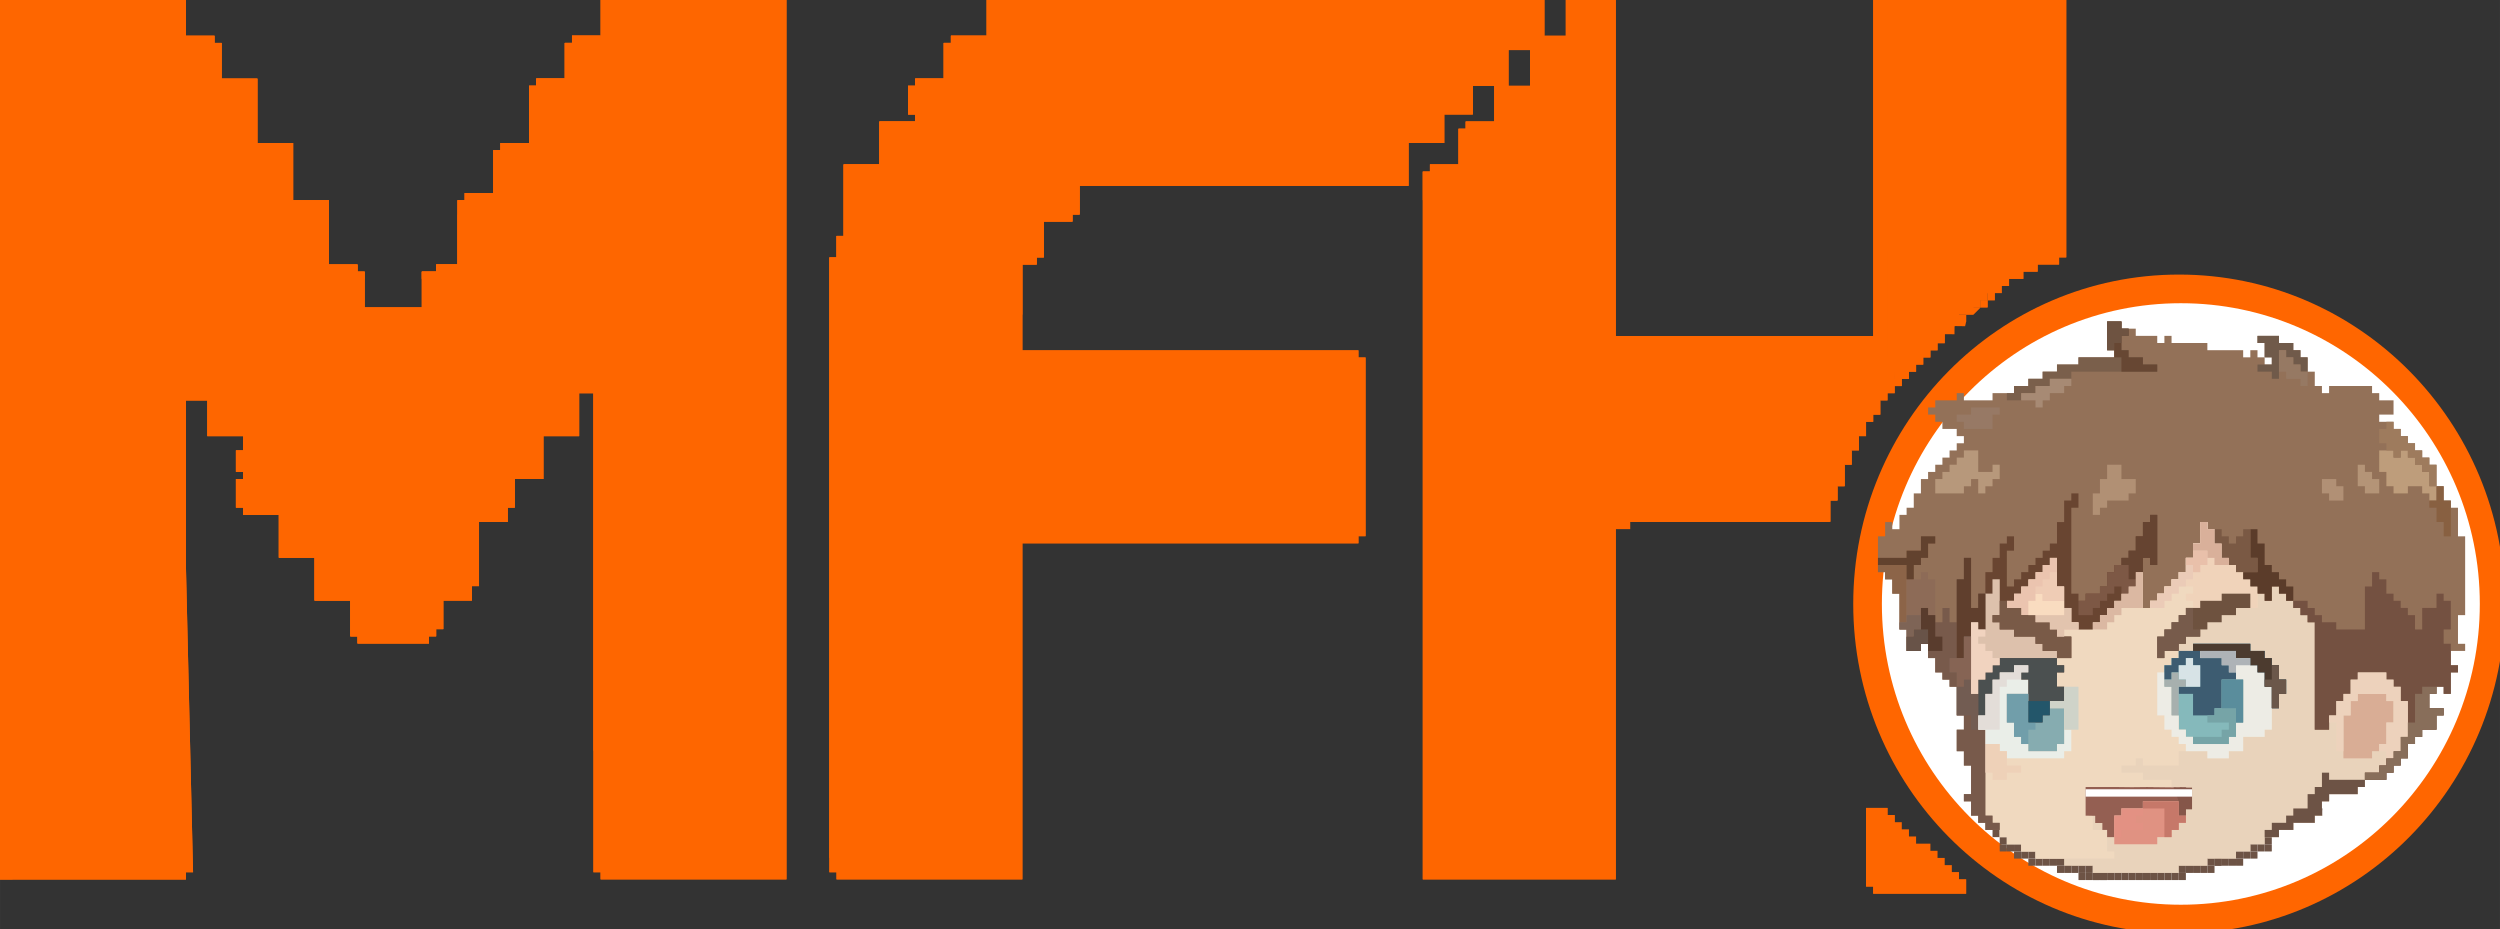 <?xml version="1.0" encoding="UTF-8" standalone="no"?>
<svg
   xml:space="preserve"
   width="349.665"
   height="129.972"
   viewBox="0 0 92.516 34.389"
   version="1.1"
   id="svg138"
   sodipodi:docname="logo.svg"
   inkscape:export-filename="logo.svg"
   inkscape:export-xdpi="96"
   inkscape:export-ydpi="96"
   inkscape:version="1.4.2 (ebf0e940d0, 2025-05-08)"
   xmlns:inkscape="http://www.inkscape.org/namespaces/inkscape"
   xmlns:sodipodi="http://sodipodi.sourceforge.net/DTD/sodipodi-0.dtd"
   xmlns="http://www.w3.org/2000/svg"
   xmlns:svg="http://www.w3.org/2000/svg"><rect x="0" y="0" width="92.516" height="34.389" fill="#333333" stroke="none"/><sodipodi:namedview
   id="namedview138"
   pagecolor="#ffffff"
   bordercolor="#000000"
   borderopacity="0.25"
   inkscape:showpageshadow="2"
   inkscape:pageopacity="0.0"
   inkscape:pagecheckerboard="0"
   inkscape:deskcolor="#d1d1d1"
   showgrid="true"
   inkscape:zoom="1.3646872"
   inkscape:cx="-2.198306"
   inkscape:cy="68.51387"
   inkscape:window-width="1920"
   inkscape:window-height="1080"
   inkscape:window-x="0"
   inkscape:window-y="0"
   inkscape:window-maximized="1"
   inkscape:current-layer="svg138"><inkscape:grid
     id="grid138"
     units="px"
     originx="0"
     originy="0"
     spacingx="0.265"
     spacingy="0.265"
     empcolor="#0099e5"
     empopacity="0.302"
     color="#0099e5"
     opacity="0.149"
     empspacing="5"
     enabled="true"
     visible="true" /></sodipodi:namedview>
  <defs
   id="defs1">
    <clipPath
   id="a"
   clipPathUnits="userSpaceOnUse">
      <path
   fill="red"
   d="M-8 0v9H6V0ZM.594 4.379c.058 0 .115.025.162.076.01-.002.02-.002.03-.002.122-.002.24.112.25.33a.439.439 0 0 1 .068-.086.456.456 0 0 1 .293-.146c.22-.007.335.252.074.513h.002v.002l-.004.004-.002.002-.002.002v.004h-.002v.002l-.002.002v.004l-.01.026-.002.002v.002l-.008.023c-.024.072-.051.143-.074.215-.018.058-.033.116-.05.174a.794.794 0 0 0-.029.13 1.636 1.636 0 0 1-.025.169 2.01 2.01 0 0 1-.04.125c-.01.02-.016.041-.026.062a.466.466 0 0 1-.07.106.461.461 0 0 1-.02.027c-.139.187-.3.224-.406.172-.104.063-.237.03-.311-.1-.151.071-.346-.05-.346-.365v-.397a4.6 4.6 0 0 1 .008-.242c.005-.047.01-.094.018-.14.005-.034.004-.068.004-.102h.002c-.003-.257.121-.385.25-.385.01 0 .02 0 .031.002.044-.14.14-.21.236-.21zm.865.695v.002h.002v-.002zm0 .002h-.002v.002h.002z"
   id="path1" />
    </clipPath>
  </defs>
  <g
   fill="#fe6600"
   id="g11">
    <path
   d="M 36.513,0 H 57.15 v 1.323 h 0.794 V 0 h 1.852 v 12.435 h 9.525 V 0 h 7.144 V 9.525 H 76.2 V 9.79 h -0.794 v 0.264 h -0.529 v 0.265 h -0.53 v 0.264 h -0.264 v 0.265 h -0.264 v 0.265 h -0.265 v 0.264 H 73.29 l -0.265,0.265 H 72.76 v 0.264 L 72.495,11.9 72.231,12.17 h -0.264 v 0.53 h -0.265 v 0.265 h -0.264 v 0.264 h -0.265 v 0.265 h -0.265 v 0.264 h -0.264 v 0.265 h -0.265 v 0.265 h -0.264 v 0.264 H 69.85 v 0.265 h -0.265 v 0.529 h -0.264 v 0.264 h -0.265 v 0.53 h -0.264 v 0.529 h -0.265 v 0.529 h -0.264 v 0.794 h -0.265 v 0.529 h -0.265 v 0.787 l -0.264,0.007 h -7.144 v 0.264 h -0.53 V 32.544 H 52.652 V 6.35 h 0.265 V 6.085 h 1.058 V 4.763 H 54.24 V 4.498 h 1.058 V 3.175 H 54.504 V 4.234 H 53.446 V 5.292 H 52.123 V 6.879 H 39.953 V 7.938 H 39.688 V 8.202 H 38.629 V 9.525 H 38.365 V 9.79 h -0.53 v 3.175 h 12.436 v 0.264 h 0.264 v 6.615 h -0.264 v 0.264 H 37.835 V 32.544 H 30.956 V 32.279 H 30.692 V 9.525 h 0.264 V 8.731 h 0.265 V 6.085 h 1.323 V 4.498 h 1.323 V 4.233 H 33.602 V 3.175 h 0.265 V 2.91 h 1.058 V 1.588 H 35.19 V 1.323 h 1.323 z m 19.314,1.852 v 1.323 h 0.794 V 1.852 Z m 17.992,8.731 v 0.265 h 0.264 v -0.265 z m -0.53,0.265 v 0.265 h 0.265 v -0.265 z m -0.264,0.265 v 0.264 h 0.265 v -0.264 z m -0.53,0.264 v 0.265 h 0.265 v -0.265 z m -0.793,0.53 v 0.264 h 0.265 v -0.265 z m -0.264,0.264 v 0.264 h 0.264 v -0.264 z m -1.059,1.058 v 0.265 h 0.265 v -0.265 z m -0.529,0.53 v 0.264 h 0.265 v -0.265 z m -0.53,0.793 v 0.265 h 0.265 v -0.265 z m -0.528,0.794 v 0.264 h 0.264 v -0.264 z m -0.265,0.529 v 0.265 h 0.265 v -0.265 z m -0.264,0.53 v 0.264 h 0.264 v -0.265 z m -0.265,0.528 v 0.265 h 0.265 v -0.265 z m -0.265,0.794 v 0.265 h 0.265 V 17.727 Z M 0,0 H 6.88 V 1.323 H 7.938 V 1.588 H 8.202 V 2.91 h 1.323 v 2.382 h 1.323 v 2.116 h 1.323 V 9.79 h 1.058 v 0.264 h 0.265 v 1.323 h 2.116 v -1.323 h 0.53 V 9.79 h 0.793 V 7.408 h 0.265 V 7.144 h 1.058 V 5.556 h 0.265 V 5.292 h 1.058 V 3.175 h 0.265 V 2.91 h 1.058 V 1.588 h 0.265 V 1.323 h 1.058 V 0 h 6.88 v 32.544 h -6.88 V 32.279 H 21.96 V 14.552 h -0.529 v 1.588 h -1.323 v 1.587 H 19.05 v 1.058 h -0.265 v 0.53 h -1.058 v 2.38 h -0.264 v 0.53 h -1.059 v 1.058 H 16.14 v 0.265 h -0.265 v 0.265 H 13.229 V 23.548 H 12.965 V 22.225 H 11.642 V 20.638 H 10.319 V 19.05 H 8.996 V 18.785 H 8.73 V 17.727 H 8.995 V 17.463 H 8.73 v -0.794 h 0.265 v -0.53 H 7.673 V 14.817 H 6.879 v 6.085 L 6.879,20.902 7.144,32.28 H 6.879 v 0.265 H 0 Z"
   id="path2"
   sodipodi:nodetypes="cccccccccccccccccccccccccccccccccccccccccccccccccccccccccccccccccccccccccccccccccccccccccccccccccccccccccccccccccccccccccccccccccccccccccccccccccccccccccccccccccccccccccccccccccccccccccccccccccccccccccccccccccccccccccccccccccccccccccccccccccccccccccccccccccccccccccccccccccccccccccccccccccccc" />
    <path
   d="M58.473.53h.794v12.435H69.85v.264h-.265v.265h-.264v.529h-.265v.265h-.264v.529h-.265v.529h-.264v.529h-.265v.265h-.265v.793h-.264v.53h-.265v1.322h-.264v.265h-7.673v13.23H53.18V6.614h1.323V5.027h1.323V3.704h1.323V1.852h1.323z"
   id="path3" />
    <path
   d="M 36.513,0 H 57.15 v 1.323 h 0.794 V 0 h 1.852 v 12.435 h 9.525 V 0 h 7.144 V 9.525 H 76.2 V 9.79 h -0.794 v 0.264 h -0.529 v 0.265 h -0.53 v 0.264 h -0.528 v 0.265 h 0.264 -0.264 v 0.265 h -0.265 v 0.264 H 73.29 l -0.265,0.265 H 72.76 v 0.264 l -0.038,0.166 -0.39,-0.005 -0.003,0.303 c -0.38,-0.008 -0.358,0 -0.358,0 l -0.004,0.33 h -0.265 v 0.265 h -0.264 v 0.264 h -0.265 v 0.265 h -0.265 v 0.264 h -0.264 v 0.265 h -0.265 v 0.265 h -0.264 v 0.264 H 69.85 v 0.265 h -0.265 v 0.529 h -0.264 v 0.264 h -0.265 v 0.53 h -0.264 v 0.529 h -0.265 v 0.529 h -0.264 v 0.794 h -0.265 v 0.529 h -0.265 v 0.787 l -0.264,0.007 h -7.144 v 0.264 h -0.53 V 32.544 H 52.652 V 6.35 h 0.265 V 6.085 h 1.058 V 4.763 H 54.24 V 4.498 h 1.058 V 3.175 H 54.504 V 4.234 H 53.446 V 5.292 H 52.123 V 6.879 H 39.953 V 7.938 H 39.688 V 8.202 H 38.629 V 9.525 H 38.365 V 9.79 h -0.53 v 3.175 h 12.436 v 0.264 h 0.264 v 6.615 h -0.264 v 0.264 H 37.835 V 32.544 H 30.956 V 32.279 H 30.692 V 9.525 h 0.264 V 8.731 h 0.265 V 6.085 h 1.323 V 4.498 h 1.323 V 4.233 H 33.602 V 3.175 h 0.265 V 2.91 h 1.058 V 1.588 H 35.19 V 1.323 h 1.323 z m 0.264,0.53 V 1.852 H 35.454 V 3.44 H 34.131 V 5.027 H 32.808 V 6.615 H 31.75 V 9.26 h -0.265 v 0.53 h -0.264 v 22.49 h 6.085 V 19.58 H 49.742 V 13.494 H 37.306 V 9.26 H 38.1 V 7.673 h 1.323 V 6.35 H 51.858 V 4.763 h 1.059 V 3.704 H 54.24 V 2.646 h 1.058 V 1.588 h 1.323 V 0.529 Z m 21.696,0 V 1.852 H 57.15 v 1.852 h -1.323 v 1.323 h -1.323 v 1.588 h -1.323 v 25.664 h 6.086 V 19.05 h 7.673 v -0.265 h 0.264 v -1.322 h 0.265 v -0.53 h 0.264 V 16.14 h 0.265 v -0.265 h 0.265 v -0.53 h 0.264 v -0.528 h 0.265 v -0.53 h 0.264 v -0.264 h 0.265 v -0.53 h 0.264 V 13.229 H 69.85 V 12.965 H 59.267 V 0.529 Z m -2.646,1.322 v 1.323 h 0.794 V 1.852 Z m 17.992,8.731 v 0.265 h 0.264 v -0.265 z m -0.53,0.265 v 0.265 h 0.265 v -0.265 z m -0.264,0.265 v 0.264 h 0.265 v -0.264 z m -0.53,0.264 v 0.265 h 0.265 v -0.265 z m -0.528,0.794 h -0.265 0.265 v -0.265 z m -0.265,0.264 h -0.264 0.264 v -0.264 z m -1.058,1.059 h -0.265 0.265 v -0.265 z m -0.53,0.529 h -0.264 0.265 v -0.265 z m -0.529,0.794 h -0.264 0.264 v -0.265 z m -0.529,0.793 h -0.264 0.264 v -0.264 z m -0.264,0.53 h -0.265 0.265 v -0.265 z m -0.265,0.529 h -0.264 0.264 v -0.265 z m -0.264,0.529 h -0.265 0.265 v -0.265 z m -0.265,0.794 h -0.265 0.265 V 17.727 Z M 0,0 H 6.88 V 1.323 H 7.938 V 1.588 H 8.202 V 2.91 h 1.323 v 2.382 h 1.323 v 2.116 h 1.323 V 9.79 h 1.058 v 0.264 h 0.265 v 1.323 h 2.116 v -1.323 h 0.53 V 9.79 h 0.793 V 7.408 h 0.265 V 7.144 h 1.058 V 5.556 h 0.265 V 5.292 h 1.058 V 3.175 h 0.265 V 2.91 h 1.058 V 1.588 h 0.265 V 1.323 h 1.058 V 0 h 6.88 v 32.544 h -6.88 V 32.279 H 21.96 V 14.552 h -0.529 v 1.588 h -1.323 v 1.587 H 19.05 v 1.058 h -0.265 v 0.53 h -1.058 v -0.794 h 0.794 v -1.323 h 1.058 V 15.61 h 1.588 v -1.587 h 1.323 v 18.256 h 6.085 V 0.53 H 22.49 V 1.853 H 21.43 V 3.44 h -1.323 v 2.38 h -1.323 v 1.853 h -1.322 v 2.646 H 16.14 v 1.587 H 12.965 V 10.32 H 11.642 V 7.673 H 10.319 V 5.82 H 8.996 V 3.44 H 7.673 V 1.852 H 6.615 V 0.53 H 0.529 V 32.28 H 6.615 V 14.023 h 1.323 v 1.587 h 1.587 v 2.91 h 1.058 v 1.853 h 1.588 v 1.323 h 1.323 v 1.587 h 2.116 v -1.587 h 1.323 v -1.323 h 0.53 v 1.852 h -1.059 v 1.058 H 16.14 v 0.265 h -0.265 v 0.265 H 13.229 V 23.548 H 12.965 V 22.225 H 11.642 V 20.638 H 10.319 V 19.05 H 8.996 V 18.785 H 8.73 V 17.727 H 8.995 V 17.463 H 8.73 v -0.794 h 0.265 v -0.53 H 7.673 V 14.817 H 6.879 v 6.085 0 L 7.144,32.28 H 6.879 v 0.265 H 0 Z"
   id="path4"
   sodipodi:nodetypes="cccccccccccccccccccccccccccccccccccccccccccccccccccccccccccccccccccccccccccccccccccccccccccccccccccccccccccccccccccccccccccccccccccccccccccccccccccccccccccccccccccccccccccccccccccccccccccccccccccccccccccccccccccccccccccccccccccccccccccccccccccccccccccccccccccccccccccccccccccccccccccccccccccccccccccccccccccccccccccccccccccccccccccccccccccccccccccccccccccccccccccccccccccccccccccccccccccccccccccccccccccccccccccccccccccc" />
    <path
   d="m 69.585,0.53 h 6.35 V 9.26 H 75.671 V 9.525 H 74.613 V 9.79 h -0.265 v 0.264 h -0.53 v 0.265 H 73.29 v 0.264 h -0.53 v 0.265 h -0.529 v 0.265 h -0.529 v 0.264 h -0.264 v 0.265 h -0.265 v 0.264 h -0.265 v 0.265 H 70.644 V 12.7 h -0.53 v 0.265 H 69.85 V 9.26 H 69.585 Z M 36.513,0 H 57.15 V 1.323 H 56.885 V 0.265 H 56.356 V 0.529 H 36.777 V 1.852 H 35.454 V 3.44 H 34.131 V 5.027 H 32.808 V 6.615 H 31.75 V 9.26 H 31.485 V 9.79 H 31.221 V 27.517 H 30.956 V 31.75 H 30.692 V 9.525 h 0.264 V 8.731 h 0.265 V 6.085 h 1.323 V 4.498 h 1.323 V 4.233 H 33.602 V 3.175 h 0.265 V 2.91 h 1.058 V 1.588 H 35.19 V 1.323 h 1.323 z M 6.615,14.023 h 1.323 v 1.587 h 1.587 v 2.91 h 1.058 v 1.853 h 1.588 v 1.323 h 1.323 v 1.587 h 2.116 v -1.587 h 1.323 v -1.323 h 0.53 v 1.852 h -1.059 v 1.058 H 16.14 v 0.265 h -0.265 v 0.265 H 13.229 V 23.548 H 12.965 V 22.225 H 11.642 V 20.638 H 10.319 V 19.05 H 8.996 V 18.785 H 8.73 V 17.727 H 8.995 V 17.463 H 8.73 v -0.794 h 0.265 v -0.53 H 7.673 V 14.817 H 6.879 v 6.085 l -2.587e-4,4.33e-4 0,11.377 L 6.879,32.28 v 0.265 H 0 v -6.086 h 0.265 v 3.705 h 0.264 v 2.116 h 6.086 z"
   id="path5"
   sodipodi:nodetypes="ccccccccccccccccccccccccccccccccccccccccccccccccccccccccccccccccccccccccccccccccccccccccccccccccccccccccccccccccccccccccccccccccccccc" />
    <path
   d="M0 0h6.88v.794h-.265V.529H.529v29.634H.265v-3.705H0Z"
   id="path6" />
    <path
   d="M6.615.794h.264v.529h1.059v.265h.264V2.91h1.323v2.382h1.323v2.116h1.323V9.79h1.058v.264h.265v1.323h2.116v-1.323h.53V9.79h.793V7.408h.265v-.264h1.058V5.556h.265v-.264h1.058V3.175h.265V2.91h1.058V1.588h.265v-.265h1.058v.265h-.53v.264h-.264V3.44h-1.323v2.38h-1.323v1.853h-1.322v2.646H16.14v1.587h-3.175V10.32h-1.323V7.673h-1.323V5.82H8.996V3.44H7.673V1.852H6.615ZM54.24 2.646h.529v.264h.794V3.97h.264v1.058h-1.323v1.588h-1.323v1.323h-.264v-.53h-.265V6.35h.265v-.265h1.058V4.763h.265v-.265h1.058V3.175h-.794V4.234h-1.058v1.058h-1.323v1.587h-12.17v1.059h-.265v.264h-1.059v1.323h-.264v.265h-.53v1.852h-.264V9.525h.529V7.673h1.323V6.35h12.435V4.763h1.059V3.704h1.323zM21.167 14.023h1.323v10.054h-.265v3.704h-.265V14.552h-.529v1.588h-1.323v1.587H19.05v1.058h-.265v.53h-1.058v-.794h.794v-1.323h1.058V15.61h1.588zM69.056 29.898h.794v.265h.265v.264h.264v.265h.265v.264h.264v.265h.53v.264h.264v.265h.265v.265h.264v.264h.265v.265h.264v.529h-3.44v-.265h-.264Z"
   id="path7" />
    <path
   d="M21.167 1.323h1.058v.265h-.53v.264h-.264V3.44h-1.323v2.38h-1.323v1.853h-1.322v2.646H15.61v-.265h.53V9.79h.793V7.408h.265v-.264h1.058V5.556h.265v-.264h1.058V3.175h.265V2.91h1.058V1.588h.265zM33.867 4.233h.264v.794h-1.323v1.588H31.75V9.26h-.265v.53h-.264V6.085h1.323V4.498h1.323z"
   id="path8" />
    <path
   d="M21.167 1.323h1.058v.265h-.53v.264h-.264V3.44h-1.323v2.38h-.529V3.176h.265V2.91h1.058V1.588h.265zM8.996 18.785h1.587v1.588h1.588v1.323h1.323v.529h-.265v1.323h-.264v-1.323h-1.323v-1.587h-1.323V19.05H8.996ZM35.19 1.323h1.323v.53h-1.059V3.44h-1.323v.793h-.529V3.175h.265V2.91h1.058V1.588h.265zM69.32 30.956h.265v1.588h2.117v-.265h.794v.265h.264v.529h-3.44Z"
   id="path9" />
    <path
   d="M69.585 30.692h.265v.264h.265v.265h.264v.264h.265v.265h.264v.265h.265v.264h.53v.265h-2.118ZM11.906 7.408h.265V9.79h1.058v.264h.265v.265h-1.852v-.53h.264z"
   id="path10" />
    <path
   d="M69.056 29.898h.794v.265h.265v.793h-.265v-.264h-.265v.264h-.264v1.852h-.265ZM73.819 10.054h.529v.53h-.794v.529h-.264v.264h-.265l-.265.265h-.794v.264h-.264v-.529h.265v-.264h.264v-.265h.53v-.265h.529v-.264h.529zM67.469 16.933h.264v.53h.265v-.265h.265v.794h-.265v.529h-.265v.787l-.264.007v-.794h-.265v-1.058h.265Zm.264.794v.265h.265v-.265ZM16.933 7.938h.265V9.79h.265v.529H15.61v-.265h.53V9.79h.793zM18.52 17.198h.265v2.117h-1.058v-.794h.794z"
   id="path11" />
  </g>
  <g
   transform="translate(-22.578 -62.714) scale(.265)"
   id="g12">
    <ellipse
   cx="389.5"
   cy="321"
   fill="#f60"
   rx="45.5"
   ry="46"
   id="ellipse11" />
    <ellipse
   cx="389.75"
   cy="321"
   fill="#fff"
   rx="41.75"
   ry="42"
   id="ellipse12" />
  </g>
  <g
   transform="translate(69.497 11.899) scale(.265)"
   id="g138">
    <rect
   width="1"
   height="1"
   x="402"
   y="354"
   fill="#6d5345"
   ry=".031"
   transform="translate(-348 -282)"
   id="rect12" />
    <rect
   width="1"
   height="1"
   x="53"
   y="73"
   fill="#6d5345"
   ry=".031"
   id="rect13" />
    <rect
   width="1"
   height="1"
   x="52"
   y="73"
   fill="#6d5345"
   ry=".031"
   id="rect14" />
    <rect
   width="1"
   height="1"
   x="51"
   y="74"
   fill="#6d5345"
   ry=".031"
   id="rect15" />
    <rect
   width="1"
   height="1"
   x="50"
   y="74"
   fill="#6d5345"
   ry=".031"
   id="rect16" />
    <rect
   width="1"
   height="1"
   x="49"
   y="75"
   fill="#6d5345"
   ry=".031"
   id="rect17" />
    <rect
   width="1"
   height="1"
   x="54"
   y="73"
   fill="#6d5345"
   ry=".031"
   id="rect18" />
    <rect
   width="1"
   height="1"
   x="52"
   y="74"
   fill="#6d5345"
   ry=".031"
   id="rect19" />
    <rect
   width="1"
   height="1"
   x="50"
   y="75"
   fill="#6d5345"
   ry=".031"
   id="rect20" />
    <rect
   width="1"
   height="1"
   x="48"
   y="75"
   fill="#6d5345"
   ry=".031"
   id="rect21" />
    <rect
   width="1"
   height="1"
   x="47"
   y="75"
   fill="#6d5345"
   ry=".031"
   id="rect22" />
    <rect
   width="1"
   height="1"
   x="47"
   y="75"
   fill="#6d5345"
   ry=".031"
   id="rect23" />
    <rect
   width="1"
   height="1"
   x="46"
   y="75"
   fill="#6d5345"
   ry=".031"
   id="rect24" />
    <rect
   width="1"
   height="1"
   x="44"
   y="76"
   fill="#6d5345"
   ry=".031"
   id="rect25" />
    <rect
   width="1"
   height="1"
   x="42"
   y="76"
   fill="#6d5345"
   ry=".031"
   id="rect26" />
    <rect
   width="1"
   height="1"
   x="45"
   y="76"
   fill="#6d5345"
   ry=".031"
   id="rect27" />
    <rect
   width="1"
   height="1"
   x="46"
   y="76"
   fill="#6d5345"
   ry=".031"
   id="rect28" />
    <rect
   width="1"
   height="1"
   x="43"
   y="76"
   fill="#6d5345"
   ry=".031"
   id="rect29" />
    <rect
   width="1"
   height="1"
   x="40"
   y="77"
   fill="#6d5345"
   ry=".031"
   id="rect30" />
    <rect
   width="1"
   height="1"
   x="38"
   y="77"
   fill="#6d5345"
   ry=".031"
   id="rect31" />
    <rect
   width="1"
   height="1"
   x="41"
   y="77"
   fill="#6d5345"
   ry=".031"
   id="rect32" />
    <rect
   width="1"
   height="1"
   x="42"
   y="77"
   fill="#6d5345"
   ry=".031"
   id="rect33" />
    <rect
   width="1"
   height="1"
   x="39"
   y="77"
   fill="#6d5345"
   ry=".031"
   id="rect34" />
    <rect
   width="1"
   height="1"
   x="35"
   y="77"
   fill="#6d5345"
   ry=".031"
   id="rect35" />
    <rect
   width="1"
   height="1"
   x="33"
   y="77"
   fill="#6d5345"
   ry=".031"
   id="rect36" />
    <rect
   width="1"
   height="1"
   x="36"
   y="77"
   fill="#6d5345"
   ry=".031"
   id="rect37" />
    <rect
   width="1"
   height="1"
   x="37"
   y="77"
   fill="#6d5345"
   ry=".031"
   id="rect38" />
    <rect
   width="1"
   height="1"
   x="34"
   y="77"
   fill="#6d5345"
   ry=".031"
   id="rect39" />
    <rect
   width="1"
   height="1"
   x="30"
   y="77"
   fill="#6d5345"
   ry=".031"
   id="rect40" />
    <rect
   width="1"
   height="1"
   x="29"
   y="76"
   fill="#6d5345"
   ry=".031"
   id="rect41" />
    <rect
   width="1"
   height="1"
   x="29"
   y="77"
   fill="#6d5345"
   ry=".031"
   id="rect42" />
    <rect
   width="1"
   height="1"
   x="27"
   y="76"
   fill="#6d5345"
   ry=".031"
   id="rect43" />
    <rect
   width="1"
   height="1"
   x="30"
   y="77"
   fill="#6d5345"
   ry=".031"
   id="rect44" />
    <rect
   width="1"
   height="1"
   x="31"
   y="77"
   fill="#6d5345"
   ry=".031"
   id="rect45" />
    <rect
   width="1"
   height="1"
   x="28"
   y="77"
   fill="#6d5345"
   ry=".031"
   id="rect46" />
    <rect
   width="1"
   height="1"
   x="26"
   y="76"
   fill="#6d5345"
   ry=".031"
   id="rect47" />
    <rect
   width="1"
   height="1"
   x="25"
   y="75"
   fill="#6d5345"
   ry=".031"
   id="rect48" />
    <rect
   width="1"
   height="1"
   x="24"
   y="75"
   fill="#6d5345"
   ry=".031"
   id="rect49" />
    <rect
   width="1"
   height="1"
   x="23"
   y="75"
   fill="#6d5345"
   ry=".031"
   id="rect50" />
    <rect
   width="1"
   height="1"
   x="22"
   y="75"
   fill="#6d5345"
   ry=".031"
   id="rect51" />
    <rect
   width="1"
   height="1"
   x="21"
   y="74"
   fill="#6d5345"
   ry=".031"
   id="rect52" />
    <rect
   width="1"
   height="1"
   x="20"
   y="74"
   fill="#6d5345"
   ry=".031"
   id="rect53" />
    <rect
   width="1"
   height="1"
   x="19"
   y="74"
   fill="#6d5345"
   ry=".031"
   id="rect54" />
    <rect
   width="1"
   height="1"
   x="21"
   y="75"
   fill="#6d5345"
   ry=".031"
   id="rect55" />
    <rect
   width="1"
   height="1"
   x="25"
   y="76"
   fill="#6d5345"
   ry=".031"
   id="rect56" />
    <rect
   width="1"
   height="1"
   x="19"
   y="73"
   fill="#6d5345"
   ry=".031"
   id="rect57" />
    <rect
   width="1"
   height="1"
   x="18"
   y="73"
   fill="#6d5345"
   ry=".031"
   id="rect58" />
    <rect
   width="1"
   height="1"
   x="17"
   y="73"
   fill="#6d5345"
   ry=".031"
   id="rect59" />
    <rect
   width="1"
   height="1"
   x="17"
   y="72"
   fill="#6d5345"
   ry=".031"
   id="rect60" />
    <rect
   width="1"
   height="1"
   x="16"
   y="71"
   fill="#6d5345"
   ry=".031"
   id="rect61" />
    <rect
   width="1"
   height="1"
   x="26"
   y="75"
   fill="#6d5345"
   ry=".031"
   id="rect62" />
    <rect
   width="1"
   height="1"
   x="31"
   y="77"
   fill="#6d5345"
   ry=".031"
   id="rect63" />
    <rect
   width="1"
   height="1"
   x="32"
   y="77"
   fill="#6d5345"
   ry=".031"
   id="rect64" />
    <rect
   width="1"
   height="1"
   x="28"
   y="76"
   fill="#6d5345"
   ry=".031"
   id="rect65" />
    <path
   fill="#937158"
   d="M32 0h2v1h2v1h3v1h1V2h1v1h5v1h5v1h1V4h1v1h1V3h-1V2h3v1h2v1h1v1h1v2h1v2h1v1h1V9h6v1h1v1h2v2h-2v1h2v1h1v1h1v1h1v1h1v1h1v1h1v3h1v2h1v1h1v4h1v11h-1v4h1v1h-2v2h1v1h-1v3h-1v-1h-1v1h-1v2h2v1h-1v2h-2v1h-1v1h-1v2h-1v1h-1v1h-1v1h-3v1h-1v1h-4v1h-1v2h-1v1h-3v1h-2v1h-2v1h-2v1h-2v1h-4v1h-4v1H30v-1h-4v-1h-4v-1h-2v-1h-2v-1h-1v-1h-2v-1h-1v-1h-1v-2h-1v-1h1v-4h-1v-2h-1v-3h1v-2h-1v-4h-1v-1H9v-1H8v-2H7v-2H6v1H4v-3H3v-5H2v-2H1v-1H0v-5h1v-2h1v1h1v-2h1v-1h1v-2h1v-2h1v-1h1v-1h1v-1h1v-1h1v-1h1v-1h-1v-1H9v-1H8v-1H7v-1h1v-1h3v-1h1v1h4v-1h3V9h2V8h2V7h2V6h3V5h5V4h-1Zm22 5v1h1V5Z"
   id="path65" />
    <path
   fill="#e9d3bb"
   d="m 45,28 h 1 v 1 h 1 v 2 h 1 v 2 h 1 v 1 h 1 v 1 h 1 v 1 h 1 v 1 h 1 v 1 h 1 v 1 h 1 v -2 h 1 v 1 h 1 v 1 h 1 v 1 h 1 v 1 h 1 v 1 h 1 v 15 h 2 v -2 h 1 v -2 h 1 v -1 h 1 v -2 h 1 v -1 h 4 v 1 h 1 v 1 h 1 v 2 h 1 v 5 h -1 v 2 h -1 v 1 h -1 v 1 h -1 v 1 h -2 v 2 h -1 v 1 h -4 v 1 h -1 v 2 h -1 v 1 h -3 v 1 h -2 v 1 h -2 v 1 h -2 v 1 h -2 v 1 h -4 v 1 h -4 v 1 H 30 V 76 H 26 V 75 H 22 V 74 H 20 V 73 H 18 V 72 H 17 V 70 H 16 V 69 H 15 V 57 h -1 v -2 h 1 v -3 h 1 v -2 h 1 v -1 h 2 v -1 h 2 v 1 h -1 v 1 h 1 v 6 h 2 v -1 h 1 v -2 h 2 v -2 h -1 v -2 h 1 v -1 h -1 v -1 h 2 v -3 h -2 v -1 h -1 v -1 h -2 v -1 h -2 v -1 h -2 v -1 h 1 v -1 h 1 v -1 h 1 v -1 h 1 v -1 h 1 v -1 h 1 v -1 h 1 v 4 h 1 v 3 h 1 v 2 h 1 v 1 h 2 v -1 h 1 v -1 h 1 v -1 h 1 v -1 h 1 v -1 h 1 v -1 h 1 v -2 h 1 v 5 h 1 v -1 h 1 v -1 h 1 v -1 h 1 v -1 h 1 v -1 h 1 v -2 h 1 v -2 h 1 z"
   id="path66"
   sodipodi:nodetypes="ccccccccccccccccccccccccccccccccccccccccccccccccccccccccccccccccccccccccccccccccccccccccccccccccccccccccccccccccccccccccccccccccccccccccccccccccccccccccccccccccccccccccccccccccccccccccccccccc" />
    <path
   fill="#f0d9bf"
   d="m 45,28 h 1 v 1 h 1 v 2 h 1 v 2 h 1 v 1 h 1 v 1 h 1 v 1 h 1 v 1 h 1 v 3 h -1 v -2 h -4 v 1 h -3 v 1 h -2 v 1 h -1 v 1 h -1 v 1 h -1 v 1 h -1 v 3 h 1 v -1 h 2 v 1 h -1 v 1 h -1 v 3 h 1 v 4 h 1 v 2 h 1 v 1 h 1 v 1 h 5 v -1 h 1 v -2 h 1 v -6 h -1 v -1 h -1 v -1 h -1 v -1 h -3 v -1 h 5 v 1 h 2 v 1 h 1 v 1 h 1 v 2 h 1 v 6 h -1 v 1 h -3 v 2 h -2 v 1 h -3 v -1 h -4 v 2 h -5 v -1 h -1 v 1 h -2 v 1 h 3 v 1 h 4 v 1 h -3 v 0.5 L 31,65 v 0 h -2 v 4 h 1 v 2 h 2 v 3 h 1 v 1 H 22 V 74 H 20 V 73 H 18 V 72 H 17 V 70 H 16 V 69 H 15 V 57 h -1 v -2 h 1 v -3 h 1 v -2 h 1 v -1 h 2 v -1 h 2 v 1 h -1 v 1 h 1 v 6 h 2 v -1 h 1 v -2 h 2 v -2 h -1 v -2 h 1 v -1 h -1 v -1 h 2 v -3 h -2 v -1 h -1 v -1 h -2 v -1 h -2 v -1 h -2 v -1 h 1 v -1 h 1 v -1 h 1 v -1 h 1 v -1 h 1 v -1 h 1 v -1 h 1 v 4 h 1 v 3 h 1 v 2 h 1 v 1 h 2 v -1 h 1 v -1 h 1 v -1 h 1 v -1 h 1 v -1 h 1 v -1 h 1 v -2 h 1 v 5 h 1 v -1 h 1 v -1 h 1 v -1 h 1 v -1 h 1 v -1 h 1 v -2 h 1 v -2 h 1 z"
   id="path67"
   sodipodi:nodetypes="ccccccccccccccccccccccccccccccccccccccccccccccccccccccccccccccccccccccccccccccccccccccccccccccccccccccccccccccccccccccccccccccccccccccccccccccccccccccccccccccccccccccccccccccccccccccccccccccccccccccccccccccccc" />
    <path
   fill="#745141"
   d="M69 35h1v1h1v2h1v1h1v1h1v1h1v2h1v-3h2v-2h1v1h1v4h-1v2h1v3h1v1h-1v3h-1v-1h-1v1h-1v2h2v1h-1v2h-2v1h-1v1h-1v2h-1v1h-1v1h-1v1h-3v-1h2v-1h1v-1h1v-1h1v-2h1v-5h-1v-2h-1v-1h-1v-1h-4v1h-1v2h-1v1h-1v2h-1v2h-2V42h-1v-1h-1v-1h-1v-1h2v1h1v1h1v1h2v1h4v-6h1z"
   id="path68" />
    <path
   fill="#785a4b"
   d="M12 33h1v7h1v-2h2v-2h1v5h-1v1h1v1h2v1h3v1h1v1h2v2h1v1h-1v2h1v2h-2v2h-1v1h-2v-6h-1v-1h1v-1h-2v1h-2v1h-1v2h-1v3h-1v2h1v12h1v1h1v1h-2v-1h-1v-1h-1v-2h-1v-1h1v-4h-1v-2h-1v-3h1v-2h-1v-4h-1v-1H9v-1H8v-2H7v-2H6v1H4v-2h1v-1h1v-3h1v1h1v1h1v-2h1v2h1v-6h1z"
   id="path69" />
    <path
   fill="#694531"
   d="M27 24h1v2h-1v12h1v1h1v-1h2v-1h1v-2h1v-1h1v-1h1v-1h1v-2h1v-2h1v-1h1v7h-1v-1h-1v2h-1v2h-1v1h-1v1h-1v1h-1v1h-1v1h-1v1h-2v-1h-1v-2h-1v-3h-1v-4h-1v1h-1v1h-1v1h-1v1h-1v1h-1v1h-1v1h2v1h2v1h2v1h1v1h2v3h-2v-1h-2v-1h-1v-1h-3v-1h-2v-1h-1v-1h1v-5h-1v2h-1v-3h1v-2h1v-2h1v-1h1v2h-1v5h1v-1h1v-1h1v-1h1v-1h1v-1h1v-1h1v-3h1v-3h1z"
   id="path70" />
    <path
   fill="#85b9bb"
   d="M44 45h8v1h2v1h1v1h1v2h1v2h-1v2h-1v-3h-1v-2h-1v-1h-1v-1h-2v-1h-5v1h3v1h1v1h1v1h1v6h-1v2h-1v1h-5v-1h-1v-1h-1v-2h-1v-4h-1v-3h1v-1h1v-1h2z"
   id="path71" />
    <path
   fill="#edece5"
   d="M45 46h5v1h2v1h1v1h1v2h1v6h-1v1h-3v2h-2v1h-3v-1h-3v-1h-1v-1h-1v-1h-1v-2h-1v-6h1v2h1v4h1v2h1v1h1v1h5v-1h1v-2h1v-6h-1v-1h-1v-1h-1v-1h-3Z"
   id="path72" />
    <path
   fill="#f0d3ba"
   d="M45 28h1v1h1v2h1v2h1v1h1v1h1v1h1v1h1v3h-1v-2h-4v1h-3v1h-1v-1h-1v-1h1v-1h-2v1h-1v1h-1v1h-2v-1h1v-1h1v-1h1v-1h1v-1h1v-2h1v-2h1z"
   id="path73" />
    <path
   fill="#3d5c71"
   d="M44 45h8v1h2v1h1v1h1v2h1v2h-1v2h-1v-3h-1v-2h-1v-1h-1v-1h-2v-1h-5v1h3v1h1v1h1v1h-2v4h-1v1h-3v-3h-2v-1h3v-3h-1v-1h-1v1h-1v1h-1v1h-1v-2h1v-1h1v-1h2z"
   id="path74" />
    <path
   fill="#ddc1ac"
   d="M16 36h1v5h-1v1h1v1h2v1h3v1h1v1h2v1h-8v1h-1v1h-1v1h-1v2h-1V42h1v1h1v-5h1z"
   id="path75" />
    <path
   fill="#eaeee8"
   d="M19 48h2v1h-1v1h1v2h-3v4h1v2h1v1h1v1h4v-1h1v-2h1v3h-1v1h-8v-1h-1v-1h-2v-2h-1v-2h1v-3h1v-2h1v-1h2z"
   id="path76" />
    <path
   fill="#4b5050"
   d="M17 47h8v1h1v1h-1v2h1v2h-2v2h-1v1h-2v-6h-1v-1h1v-1h-2v1h-2v1h-1v2h-1v3h-1v-5h1v-1h1v-1h1z"
   id="path77" />
    <path
   fill="#945f52"
   d="M 37.202,65.009 43,65.078 V 69 h -1 v -2 h -5 v 1 h -3 v 1 h -1 v 3 h -1 v -1 h -0.663 l 0,-0.971 -1,0 V 69.029 L 29,69 v -4 h 2 L 32.937,64.997 35.443,65.028 38,65 h 3 v 0 z"
   id="path78"
   sodipodi:nodetypes="cccccccccccccccccccccccccc" />
    <path
   fill="#d9ad95"
   d="M67 52h4v1h1v3h-1v3h-1v1h-1v1h-4v-6h1v-2h1z"
   id="path79" />
    <path
   fill="#edd2bc"
   d="M67 49h4v1h1v1h1v2h1v5h-1v2h-1v1h-1v-1h-1v-1h1v-3h1v-3h-1v-1h-4v1h-1v2h-1v5h-1v-4h-1v-1h1v-2h1v-1h1v-2h1z"
   id="path80" />
    <path
   fill="#ebc4af"
   d="M24 33h1v4h1v3h1v2h1v1h-2v1h-1v-1h-1v-1h-2v-1h-2v-1h-2v-1h1v-1h1v-1h1v-1h1v-1h1v-1h1z"
   id="path81" />
    <path
   fill="#e09282"
   d="M37 67h5v2h1v1h-1v1h-1v1h-2v1h-6v-4h1v-1h3z"
   id="path82" />
    <path
   fill="#7a5f4b"
   d="M32 0h2v1h1v1h-1v2h1v1h2v1h2v1H27v1h-3v1h-2v1h-2v1h-2v-1h1V9h2V8h2V7h2V6h3V5h5V4h-1Z"
   id="path83" />
    <path
   fill="#6e523f"
   d="M48 38h4v2h-2v1h-2v1h-2v1h-1v1h-2v1h-1v1h-2v1h-1v-3h1v-1h1v-1h1v-1h1v-1h2v-1h3z"
   id="path84" />
    <path
   fill="#86acb0"
   d="M18 52h3v4h2v-1h1v-1h2v5h-1v1h-4v-1h-1v-1h-1v-2h-1Z"
   id="path85" />
    <path
   fill="#795a47"
   d="M17 39h1v1h2v1h2v1h2v1h1v1h2v3h-2v-1h-2v-1h-1v-1h-3v-1h-2v-1h-1v-1h1z"
   id="path86" />
    <path
   fill="#6d5345"
   d="M0 0h1v1h5v1H5v1H1v1H0v1h1v1h-2v1h-3v1h-2v1h-2V8h1V7h2V6h1V5h2V3h1V2h1z"
   clip-path="url(#a)"
   transform="translate(62 63)"
   id="path87" />
    <path
   fill="#886e5a"
   d="M76 51h2v1h-1v2h2v1h-1v2h-2v1h-1v1h-1v2h-1v1h-1v1h-1v1h-3v-1h2v-1h1v-1h1v-1h1v-2h1v-2h1v-4h1z"
   id="path88" />
    <path
   fill="#be9d7b"
   d="M70 18h2v1h1v-1h1v1h1v1h1v1h1v2h1v2h-1v-1h-1v-1h-2v1h-2v-1h-1v-2h-1Z"
   id="path89" />
    <path
   fill="#ebcbb7"
   d="M45 28h1v1h1v2h1v2h1v1h-2v-1h-1v1h-1v1h-1v1h-1v1h-1v1h-1v1h-1v1h-2v-1h1v-1h1v-1h1v-1h1v-1h1v-2h1v-2h1z"
   id="path90" />
    <path
   fill="#b7987b"
   d="M12 18h2v3h2v-1h1v2h-1v1h-1v1h-1v-2h-1v1h-1v1H8v-2h1v-1h1v-1h1v-1h1z"
   id="path91" />
    <path
   fill="#76a4a7"
   d="M48 50h3v6h-1v2h-1v1h-5v-1h4v-1h1v-1h-3v-1h1v-1h1z"
   id="path92" />
    <path
   fill="#603f2d"
   d="M12 33h1v7h1v-2h1v5h-1v-1h-1v2h-1v3h-1V36h1z"
   id="path93" />
    <path
   fill="#8c6448"
   d="M6 30h2v1H7v2H6v1H5v2H4v6H3v-4H2v-2H1v-1H0v-2h4v-1h2z"
   id="path94" />
    <path
   fill="#4c3b2f"
   d="M44 45h8v1h2v1h1v1h1v2h1v2h-1v2h-1v-3h-1v-2h-1v-1h-1v-1h-2v-1h-6Z"
   id="path95" />
    <path
   fill="#725c52"
   d="M12 44h1v8h1v5h-1v-2h-2v-6h-1v-2h2z"
   id="path96" />
    <path
   fill="#8d6b57"
   d="M6 35h1v1h1v5H7v-1H6v3H5v1H4v-1H3v-1h1v-6h2z"
   id="path97" />
    <path
   fill="#5b3c2a"
   d="M52 29h1v2h1v3h1v1h1v1h1v1h1v2h-1v-1h-1v-1h-1v2h-1v-1h-1v-1h-1v-1h-1v-1h2v-2h-1Z"
   id="path98" />
    <path
   fill="#855649"
   d="M 41.278,65.058 43,65.078 V 69 h -1 v -2 z"
   id="path99"
   sodipodi:nodetypes="cccccc" /><path
   fill="#855649"
   d="m 42.139,65.068 1.722,0.021 v 3.032 h -1 V 67.01 Z"
   id="path99-7"
   sodipodi:nodetypes="cccccc" />
    <path
   fill="#664431"
   d="M38 27h1v7h-1v-1h-1v2h-1v1h-1v-2h-1v-1h1v-1h1v-2h1v-2h1z"
   id="path100" />
    <path
   fill="#b19074"
   d="M32 20h2v2h2v2h-1v1h-3v1h-1v1h-1v-3h1v-2h1z"
   id="path101" />
    <path
   fill="#7a5944"
   d="M47 29h1v1h1v1h1v-1h1v-1h1v4h1v2h-3v-1h-1v-1h-1v-2h-1Z"
   id="path102" />
    <path
   fill="#9e7b5d"
   d="M71 14h1v1h1v1h1v1h1v1h1v1h1v1h1v3h-1v-2h-1v-1h-1v-1h-1v-1h-1v1h-1v-1h-1v-1h-1v-2h1z"
   id="path103" />
    <path
   fill="#e3ddd8"
   d="M19 48h2v1h-1v1h-2v1h-1v6h-3v-2h1v-3h1v-2h1v-1h2z"
   id="path104" />
    <path
   fill="#f1d3bf"
   d="M13 42h1v1h1v1h-1v1h1v1h1v1h1v1h-1v1h-1v1h-1v2h-1Z"
   id="path105" />
    <path
   fill="#7d5845"
   d="M33 34h2v2h1v1h-1v1h-1v-1h-1v1h-1v1h-1v1h-1v1h-2v-2h1v-1h2v-1h1v-2h1z"
   id="path106" />
    <path
   fill="#775b4b"
   d="M43 40h1v3h1v1h-2v1h-1v1h-2v1h-1v-3h1v-1h1v-1h1v-1h1z"
   id="path107" />
    <path
   fill="#674733"
   d="M32 0h2v1h1v1h-1v2h1v1h2v1h2v1h-5V5h-1V4h-1Z"
   id="path108" />
    <path
   fill="#705a4a"
   d="M53 2h3v1h2v1h1v1h1v2h-1V6h-1V5h-1V4h-1v4h-1V7h-2V6h2V5h-1V3h-1Z"
   id="path109" />
    <path
   fill="#719eaa"
   d="M18 52h3v4h1v1h-1v2h-1v-1h-1v-2h-1Z"
   id="path110" />
    <path
   fill="#593c2d"
   d="M6 40h1v1h1v3h1v2H7v-1H6v1H4v-2h1v-1h1z"
   id="path111" />
    <path
   fill="#dbb8a2"
   d="M36 35h1v5h-3v1h-1v1h-1v1h-2v-1h1v-1h1v-1h1v-1h1v-1h1v-1h1z"
   id="path112" />
    <path
   fill="#eed1b8"
   d="M15 59h2v1h1v2h2v1h-2v1h-2v-1h-1Z"
   id="path113" />
    <path
   fill="#cfd3c9"
   d="M26 51h2v6h-2v-3h-2v-1h2z"
   id="path114" />
    <path
   fill="#5a8d9c"
   d="M48 50h3v6h-1v-2h-2Z"
   id="path115" />
    <path
   fill="#62422e"
   d="M6 30h2v1H7v2H6v1H5v2H4v-2H0v-1h4v-1h2z"
   id="path116" />
    <path
   fill="#c67869"
   d="M37 67h5v2h1v1h-1v1h-1v1h-1v-4h-3Z"
   id="path117" />
    <path
   fill="#d9b09a"
   d="M45 28h1v1h1v2h1v2h1v1h-2v-1h-1v-1h-2v-1h1z"
   id="path118" />
    <path
   fill="#977965"
   d="M13 12h4v1h-1v2h-4v-1h-1v-1h2z"
   id="path119" />
    <path
   fill="#866454"
   d="M12 44h1v6h-1v1h-1v-2h-1v-2h2z"
   id="path120" />
    <path
   fill="#a78a74"
   d="M24 8h3v1h-1v1h-2v1h-1v1h-1v-1h-2v-1h2V9h2z"
   id="path121" />
    <path
   fill="#e39183"
   d="M34 68h3v1h-1v1h1v1h-3v1h-1v-3h1z"
   id="path122" />
    <path
   fill="#e2c4ae"
   d="M26 40h1v2h1v1h-2v1h-1v-1h-1v-1h-2v-1h4z"
   id="path123" />
    <path
   fill="#f9dcc0"
   d="M22 38h1v1h3v2h-5v-2h1z"
   id="path124" />
    <path
   fill="#886041"
   d="M78 23h1v2h1v5h-1v-2h-1v-2h-1v-1h1z"
   id="path125" />
    <path
   fill="#aeb3b7"
   d="M45 46h5v1h2v1h-2v1h-1v-1h-1v-1h-3Z"
   id="path126" />
    <path
   fill="#efccb5"
   d="M24 35h1v2h1v2h-3v-1h-1v-1h1v-1h1z"
   id="path127" />
    <path
   fill="#967963"
   d="M56 4h1v1h1v1h1v1h1v2h-1V8h-2V7h-1Z"
   id="path128" />
    <path
   fill="#6b574a"
   d="M55 48h1v2h1v2h-1v2h-1v-3h-1v-1h1z"
   id="path129" />
    <path
   fill="#d7e3e6"
   d="M43 47h1v1h1v3h-2v-1h-1v-2h1z"
   id="path130" />
    <path
   fill="#23566a"
   d="M21 53h3v2h-1v1h-2Z"
   id="path131" />
    <path
   fill="#a7b0ae"
   d="M41 49h1v1h1v1h-1v4h-1v-4h-1v-1h1z"
   id="path132" />
    <path
   fill="#b49477"
   d="M67 20h1v1h1v1h1v2h-2v-1h-1Z"
   id="path133" />
    <path
   fill="#6e5341"
   d="M32 0h2v1h1v1h-1v1h-1v1h-1Z"
   id="path134" />
    <path
   fill="#685348"
   d="M5 43h2v2H6v1H4v-2h1z"
   id="path135" />
    <path
   fill="#b19075"
   d="M62 22h2v1h1v2h-2v-1h-1Z"
   id="path136" />
    <path
   fill="#7e6456"
   d="M4 41h2v2H5v1H4v-1H3v-1h1z"
   id="path137" />
    <path
   fill="#e9c0aa"
   d="M44 32h2v2h-1v1h-1v-1h-1v-1h1z"
   id="path138" />
  <rect
   style="fill:#ffffff;fill-opacity:1;stroke:none;stroke-width:1.545"
   id="rect138"
   width="14.861"
   height="1.029"
   x="29"
   y="65.318" /></g>
</svg>
